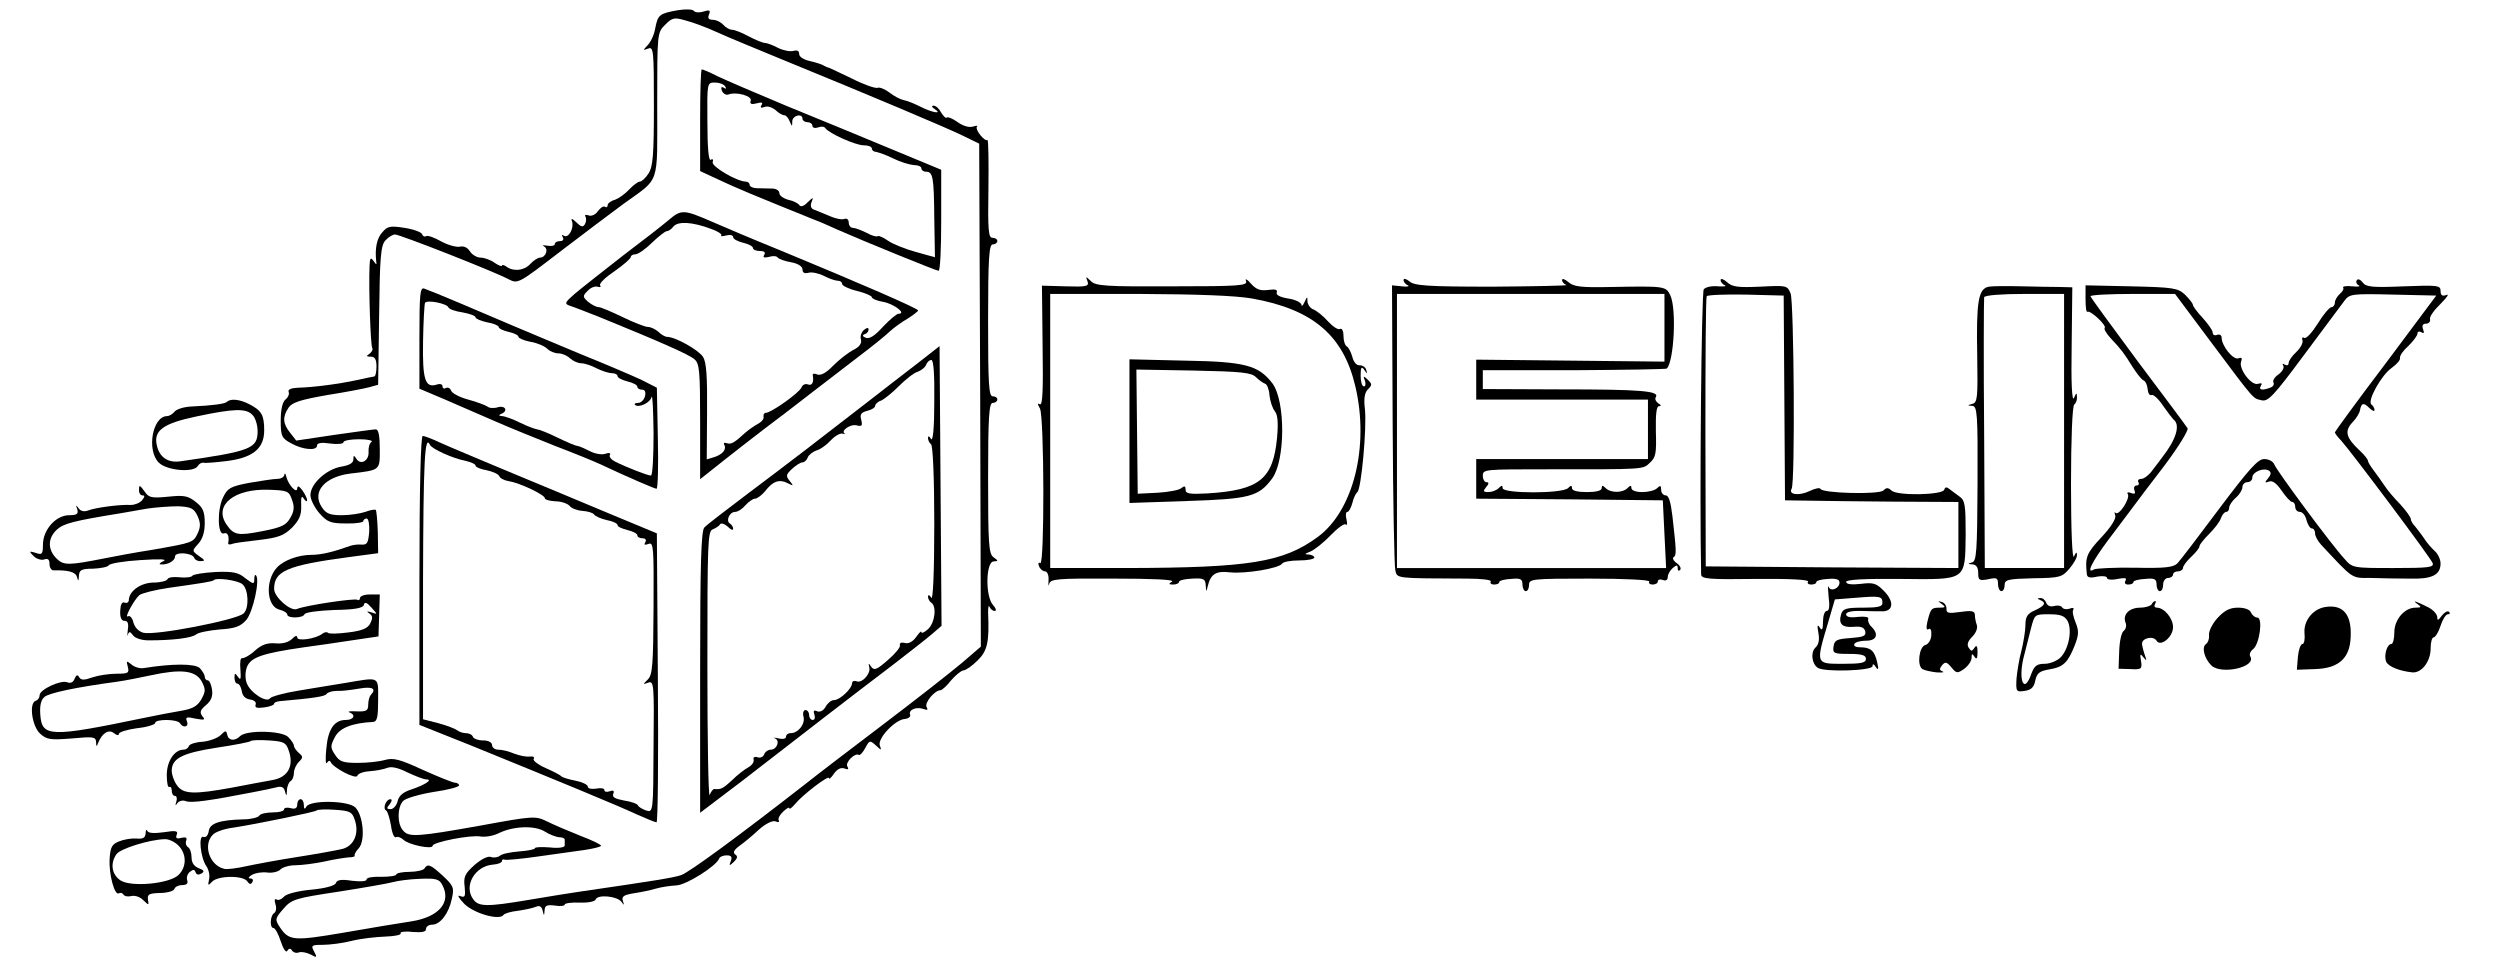 <?xml version="1.0" standalone="no"?>
<!DOCTYPE svg PUBLIC "-//W3C//DTD SVG 20010904//EN"
 "http://www.w3.org/TR/2001/REC-SVG-20010904/DTD/svg10.dtd">
<svg version="1.0" xmlns="http://www.w3.org/2000/svg"
 width="757pt" height="291pt" viewBox="0 0 757 291"
 preserveAspectRatio="xMidYMid meet">
<g transform="translate(0,291) scale(0.1,-0.1)"
fill="#000000" stroke="none">
<path d="M2052 2879 c-56 -10 -60 -14 -68 -55 -3 -19 -14 -42 -23 -51 -15 -16
-15 -16 2 -10 16 6 17 -6 17 -174 0 -149 -3 -184 -16 -204 -9 -14 -21 -25 -27
-25 -5 0 -20 -11 -32 -24 -12 -13 -32 -27 -43 -31 -12 -3 -22 -11 -22 -16 0
-6 -4 -8 -8 -5 -5 3 -14 -3 -22 -14 -7 -10 -20 -16 -28 -12 -9 3 -13 1 -9 -4
3 -6 2 -16 -2 -23 -6 -10 -12 -8 -26 6 -13 12 -17 13 -13 3 7 -20 -10 -52 -24
-44 -7 4 -8 3 -4 -4 4 -7 1 -12 -8 -12 -9 0 -16 -4 -16 -9 0 -5 -10 -7 -22 -5
-13 2 -18 2 -11 -2 15 -7 6 -34 -12 -34 -6 0 -20 -9 -29 -19 -19 -21 -52 -24
-73 -8 -7 5 -13 6 -13 3 0 -4 -10 0 -22 8 -12 9 -32 16 -43 16 -11 0 -26 9
-32 19 -8 12 -19 17 -31 14 -10 -2 -36 5 -56 16 -21 12 -41 19 -46 16 -4 -3
-10 0 -12 6 -2 6 -26 15 -53 19 -43 7 -52 5 -67 -13 -17 -18 -23 -49 -19 -87
2 -13 1 -13 -8 0 -9 12 -11 9 -12 -15 -3 -66 3 -240 8 -248 3 -5 -1 -13 -8
-18 -11 -7 -10 -9 4 -9 12 0 17 -8 17 -30 0 -16 -3 -30 -7 -30 -5 -1 -28 -5
-53 -11 -55 -12 -133 -22 -178 -23 -20 -1 -31 -5 -28 -13 3 -6 -2 -17 -10 -23
-9 -8 -14 -31 -14 -64 0 -46 3 -53 31 -68 35 -20 79 -24 79 -7 0 8 14 10 40 6
22 -3 40 -1 40 4 0 5 21 9 48 9 26 0 42 -4 37 -8 -6 -4 -10 -17 -9 -30 2 -27
-24 -42 -37 -21 -7 11 -9 11 -9 -2 0 -11 -12 -18 -37 -22 -45 -8 -93 -52 -93
-86 0 -14 13 -39 28 -56 23 -26 34 -30 80 -30 28 -1 52 3 52 7 0 4 5 8 10 8 6
0 9 -18 8 -40 -3 -34 -6 -40 -23 -39 -11 1 -27 -1 -35 -4 -50 -18 -87 -27
-116 -27 -40 0 -84 -16 -105 -38 -37 -40 -32 -118 7 -128 13 -3 24 -10 24 -15
0 -12 48 -11 52 1 2 6 42 11 90 13 64 1 88 6 90 16 2 9 9 7 22 -8 20 -22 20
-22 0 -15 -14 4 -15 3 -5 -4 10 -7 10 -14 2 -30 -8 -15 -25 -22 -66 -27 -31
-4 -59 -5 -62 -1 -3 3 -11 2 -17 -3 -19 -15 -76 -24 -76 -11 0 7 -7 5 -16 -5
-11 -10 -29 -15 -50 -13 -25 2 -42 -4 -63 -23 -15 -14 -33 -23 -38 -22 -5 2
-7 -14 -5 -34 2 -29 1 -34 -7 -23 -9 13 -11 13 -11 -2 0 -10 4 -18 9 -18 5 0
11 -10 13 -22 2 -15 11 -24 25 -26 13 -2 20 -8 17 -16 -3 -9 4 -11 26 -8 16 2
30 7 30 11 0 4 8 7 18 8 101 9 137 14 141 22 4 5 17 9 31 9 14 -1 44 3 68 7
39 7 53 0 35 -19 -4 -4 -8 -17 -8 -29 0 -19 -5 -22 -35 -21 -19 1 -29 0 -22
-3 21 -8 13 -23 -11 -23 -35 0 -54 -28 -59 -88 -3 -30 -2 -48 2 -42 4 7 9 8
11 3 8 -18 77 -54 81 -42 2 7 20 13 39 14 18 1 42 6 52 10 12 5 34 0 61 -14
24 -11 49 -21 57 -21 21 0 -3 -16 -44 -30 -26 -8 -39 -19 -43 -36 -3 -13 -13
-24 -21 -24 -13 0 -13 3 -3 15 7 9 8 15 2 15 -13 0 -24 -28 -13 -34 5 -3 11
-24 15 -46 3 -23 10 -38 15 -35 5 3 15 -1 23 -8 15 -15 88 -30 88 -18 0 11
116 34 146 28 14 -2 39 2 56 11 44 21 108 23 138 4 14 -9 33 -16 42 -17 10 0
18 -3 18 -7 0 -5 0 -13 0 -18 0 -6 -18 -9 -45 -6 -25 2 -45 1 -45 -2 0 -4 -21
-8 -47 -10 -26 -2 -52 -7 -59 -13 -6 -5 -18 -7 -27 -4 -9 4 -29 -6 -50 -24
-29 -26 -34 -36 -30 -66 3 -30 1 -34 -14 -28 -10 4 -4 -6 13 -24 31 -30 108
-51 119 -33 3 4 22 10 42 12 21 3 45 8 55 12 11 5 18 2 21 -11 4 -17 5 -17 6
1 1 14 7 17 31 14 17 -3 30 -1 30 3 0 4 20 7 45 6 26 -1 47 3 49 10 6 15 65
10 78 -8 8 -11 9 -11 4 3 -4 14 3 18 32 23 20 3 51 9 67 14 17 5 45 9 63 10
30 1 122 59 130 82 2 5 12 9 23 9 13 0 17 -5 12 -17 -6 -15 -5 -16 9 -3 11 11
13 17 4 23 -7 5 -4 13 12 25 13 9 40 31 59 49 21 19 42 29 51 26 8 -4 13 -2
10 3 -3 5 3 17 14 27 10 9 18 14 18 10 0 -5 8 1 18 13 23 28 102 88 102 78 0
-5 7 1 15 13 10 14 21 20 32 16 11 -4 14 -3 9 6 -8 12 23 43 35 35 3 -2 12 8
19 21 13 24 14 24 32 8 17 -16 18 -16 12 0 -7 21 46 78 76 80 11 1 18 7 16 13
-6 15 19 25 41 17 11 -4 14 -3 9 6 -8 12 24 51 42 51 4 0 19 13 32 30 14 16
30 29 37 30 7 0 26 13 43 30 30 29 36 56 32 145 0 17 2 24 4 18 3 -7 10 -13
16 -13 6 0 4 8 -5 18 -24 26 -22 132 2 132 15 1 14 2 -1 13 -14 11 -16 40 -16
240 0 186 3 227 14 227 8 0 14 5 14 10 0 6 -6 10 -14 10 -12 0 -14 38 -14 230
0 188 3 230 14 230 8 0 14 5 14 10 0 6 -7 10 -15 10 -12 0 -14 24 -12 149 1
82 0 148 -3 147 -9 -5 -38 32 -32 40 4 4 -1 4 -11 1 -12 -4 -30 1 -47 13 -15
11 -30 17 -33 14 -3 -3 -10 4 -17 15 -6 12 -16 21 -23 21 -7 0 -6 -4 3 -10 26
-17 -8 -11 -43 7 -18 9 -40 18 -51 20 -10 2 -29 12 -43 23 -13 10 -30 17 -36
14 -7 -2 -42 10 -77 28 -36 17 -67 32 -70 33 -3 0 -9 3 -15 6 -5 4 -25 10 -42
14 -19 4 -33 13 -33 21 0 10 -6 13 -17 10 -10 -3 -31 1 -47 9 -15 8 -33 15
-40 15 -6 0 -28 9 -49 20 -20 11 -43 20 -51 20 -7 0 -19 7 -26 15 -7 8 -21 15
-31 15 -13 0 -17 5 -12 16 5 13 2 15 -17 9 -12 -4 -25 -3 -29 2 -3 5 -25 6
-49 2z m118 -66 c30 -14 125 -53 210 -88 252 -103 492 -204 540 -228 l45 -22
3 -761 2 -762 -57 -49 c-32 -27 -139 -111 -238 -186 -99 -75 -205 -156 -235
-180 -200 -156 -355 -270 -378 -277 -24 -8 -81 -17 -307 -50 -27 -4 -97 -15
-155 -25 -125 -21 -151 -21 -167 2 -30 40 5 101 60 105 15 1 27 6 27 11 0 4 3
6 8 4 4 -2 48 2 97 9 50 7 114 16 143 20 28 4 52 10 52 13 0 4 -28 17 -62 30
-35 14 -80 33 -100 43 -37 18 -40 18 -204 -12 -191 -34 -217 -36 -234 -14 -18
20 -17 71 1 89 8 8 49 20 92 27 42 6 77 15 77 20 0 4 -6 8 -12 8 -7 0 -51 18
-98 39 -69 32 -89 37 -114 30 -17 -5 -54 -9 -83 -9 -45 0 -55 4 -68 24 -15 22
-15 27 -1 54 14 28 53 43 116 46 12 1 15 15 15 66 0 74 7 70 -100 52 -33 -5
-96 -16 -140 -23 -44 -7 -83 -18 -87 -23 -10 -16 -61 17 -71 46 -5 13 -5 34 1
49 12 29 47 41 172 59 36 5 101 14 145 21 l81 12 2 63 2 64 -30 0 c-17 0 -30
-5 -30 -11 0 -5 -4 -8 -8 -5 -9 5 -157 -17 -183 -28 -19 -8 -69 36 -69 61 0
54 39 71 225 96 l90 12 -1 63 c-1 35 -4 65 -6 68 -3 2 -17 0 -32 -6 -15 -5
-47 -10 -71 -10 -37 0 -48 5 -61 25 -30 46 9 91 86 101 93 11 90 9 90 74 0 41
-4 60 -12 60 -7 0 -64 -8 -127 -17 l-114 -17 -18 23 c-23 28 -24 49 -5 77 11
16 38 24 118 38 57 9 114 20 128 24 l25 7 3 210 c2 177 5 212 19 227 9 10 22
18 29 18 15 0 300 -112 345 -136 27 -14 30 -12 155 84 69 53 156 118 191 144
113 82 103 51 103 300 0 218 0 219 24 243 22 22 28 23 62 13 21 -5 63 -21 94
-35z"/>
<path d="M2120 2546 l0 -154 56 -26 c48 -23 108 -48 289 -121 17 -6 48 -20 70
-30 72 -32 300 -125 307 -125 5 0 8 69 8 153 l0 153 -152 63 c-84 35 -227 94
-318 131 -91 38 -184 78 -207 89 -23 12 -45 21 -48 21 -3 0 -5 -69 -5 -154z
m76 102 c4 -7 3 -8 -4 -4 -8 5 -10 1 -6 -9 4 -9 13 -14 20 -11 24 9 73 -5 67
-19 -3 -10 2 -12 18 -8 15 4 20 3 15 -5 -5 -8 -2 -10 9 -6 9 4 23 -1 33 -9 9
-9 21 -16 27 -16 5 0 12 -8 16 -18 7 -17 8 -17 8 0 1 18 31 25 31 7 0 -5 7
-10 15 -10 8 0 15 -5 15 -11 0 -6 7 -8 17 -5 9 4 19 3 22 -2 11 -16 92 -52
116 -52 14 0 25 -4 25 -10 0 -5 6 -10 13 -10 6 -1 30 -9 52 -20 22 -11 50 -19
63 -20 12 0 22 -4 22 -10 0 -5 6 -10 14 -10 21 0 24 -16 25 -142 l2 -117 -58
16 c-32 9 -70 24 -84 34 -14 10 -28 16 -31 14 -3 -3 -18 1 -34 10 -16 8 -35
15 -41 15 -7 0 -13 7 -13 16 0 9 -6 14 -13 11 -8 -3 -27 1 -43 8 -16 7 -37 15
-46 19 -12 3 -15 11 -11 23 7 17 6 17 -12 0 -10 -11 -20 -14 -24 -9 -3 6 -19
14 -34 17 -15 4 -27 13 -27 20 0 8 -10 14 -22 14 -13 0 -33 1 -45 1 -13 0 -23
5 -23 10 0 6 -6 10 -12 10 -28 1 -104 46 -100 59 3 8 0 11 -6 7 -6 -4 -10 35
-10 114 -1 120 -1 120 23 120 13 0 27 -5 31 -12z"/>
<path d="M2025 2244 c-16 -14 -79 -63 -140 -109 -60 -47 -125 -98 -144 -114
-31 -27 -33 -31 -15 -37 10 -3 51 -19 89 -34 179 -73 271 -113 288 -128 15
-13 17 -36 17 -189 l0 -174 68 54 c37 29 93 73 126 98 32 24 94 71 136 104 43
33 111 85 151 116 41 31 83 65 94 76 11 10 35 28 53 38 17 11 32 22 32 25 0 6
-173 81 -415 181 -77 31 -171 71 -210 88 -85 37 -92 37 -130 5z m128 -27 c20
-7 34 -16 31 -20 -3 -3 3 -3 15 0 12 3 21 1 21 -5 0 -6 14 -13 30 -17 17 -4
30 -11 30 -16 0 -5 9 -9 21 -9 13 0 18 -4 13 -12 -5 -8 0 -9 14 -6 12 4 24 3
27 -2 3 -4 21 -11 40 -14 22 -4 35 -13 35 -22 0 -10 6 -13 18 -10 9 3 30 -1
46 -9 15 -8 35 -15 42 -15 8 0 14 -4 14 -10 0 -5 20 -15 45 -21 25 -6 45 -15
45 -19 0 -4 15 -11 34 -14 33 -6 72 -36 47 -36 -6 0 -27 -18 -47 -39 -24 -27
-41 -38 -52 -34 -10 4 -12 8 -4 11 7 2 12 8 12 14 0 7 -5 6 -14 -1 -8 -7 -12
-20 -9 -29 3 -12 -5 -23 -24 -32 -15 -8 -42 -29 -60 -47 -20 -21 -37 -31 -48
-27 -9 4 -15 3 -14 -2 4 -22 -2 -33 -15 -28 -7 3 -16 -1 -19 -9 -6 -16 -92
-77 -108 -77 -5 0 -8 -5 -7 -12 2 -6 -6 -16 -18 -22 -11 -6 -28 -18 -37 -26
-35 -32 -43 -36 -56 -32 -8 3 -11 0 -8 -5 8 -13 -5 -29 -30 -37 l-23 -7 1 144
c1 105 -2 150 -12 166 -13 21 -84 61 -109 61 -6 0 -18 7 -26 15 -9 8 -23 15
-32 15 -9 0 -44 14 -77 30 -33 16 -66 30 -72 30 -7 0 -21 7 -32 16 -17 15 -17
18 -2 33 9 10 22 15 30 13 8 -3 12 -1 8 4 -3 6 17 25 44 43 27 19 49 38 49 43
0 4 6 8 14 8 8 0 31 16 50 35 20 19 40 35 45 35 5 0 14 6 20 14 14 17 58 14
114 -7z"/>
<path d="M1270 1887 l0 -154 78 -33 c42 -18 111 -48 152 -66 41 -18 122 -51
180 -74 58 -22 119 -47 136 -55 94 -44 167 -75 172 -75 4 0 6 69 4 153 l-3
153 -47 24 c-26 12 -105 46 -177 75 -71 30 -166 69 -210 88 -86 37 -244 104
-270 113 -13 5 -15 -14 -15 -149z m88 92 c2 -5 21 -12 43 -15 21 -4 39 -10 39
-15 0 -4 16 -11 35 -15 19 -3 35 -10 35 -14 0 -5 14 -11 30 -15 17 -4 30 -10
30 -15 0 -4 16 -11 36 -15 20 -3 43 -13 51 -21 8 -8 23 -14 34 -14 11 0 27 -7
35 -15 9 -8 24 -15 34 -15 10 0 31 -7 46 -15 16 -8 37 -15 47 -15 9 0 17 -4
17 -9 0 -5 14 -12 30 -16 17 -4 30 -11 30 -16 0 -5 6 -9 14 -9 9 0 12 -7 9
-20 -3 -11 -12 -20 -21 -20 -8 0 -13 -3 -9 -6 10 -10 46 6 50 24 3 9 5 -40 6
-110 0 -71 -3 -128 -8 -128 -10 0 -74 25 -108 42 -12 6 -20 15 -16 21 3 5 -3
7 -14 3 -11 -4 -33 0 -49 9 -16 8 -32 15 -37 15 -4 0 -30 11 -59 25 -28 14
-57 25 -62 25 -6 1 -29 9 -51 20 -22 11 -47 20 -55 20 -10 1 -11 3 -2 7 21 8
13 26 -10 20 -12 -4 -27 -3 -32 2 -6 4 -32 14 -58 21 -26 7 -49 19 -52 27 -3
8 -10 11 -16 8 -5 -3 -10 -1 -10 5 0 7 -8 9 -19 5 -34 -10 -42 17 -40 132 1
59 4 112 6 116 6 10 67 -2 71 -14z"/>
<path d="M2776 1808 c-38 -29 -105 -81 -150 -116 -139 -108 -238 -184 -362
-277 -65 -49 -125 -95 -131 -102 -10 -9 -13 -110 -13 -438 l0 -426 128 97 c70
54 181 140 247 191 66 51 160 123 209 160 49 38 102 79 118 93 l29 25 -3 423
-3 424 -69 -54z m53 -115 c0 -79 -4 -121 -10 -112 -5 9 -9 10 -9 2 0 -6 4 -14
9 -18 6 -3 10 -106 10 -242 0 -149 -4 -232 -9 -223 -6 9 -10 10 -10 3 0 -6 5
-15 10 -18 17 -11 11 -61 -10 -80 -11 -10 -20 -14 -20 -9 0 5 -7 -2 -16 -15
-10 -14 -23 -21 -34 -18 -11 3 -17 0 -15 -7 2 -6 -15 -26 -37 -45 -33 -29 -41
-32 -50 -20 -8 12 -9 12 -6 -1 6 -19 -22 -50 -38 -43 -8 3 -14 0 -14 -6 0 -16
-37 -51 -55 -51 -8 0 -19 -9 -25 -20 -6 -11 -16 -17 -25 -14 -11 5 -13 2 -9
-10 3 -9 1 -16 -5 -16 -6 0 -11 7 -11 15 0 8 -5 15 -11 15 -6 0 -9 -9 -6 -20
6 -22 -16 -50 -39 -50 -8 0 -14 -5 -14 -11 0 -6 -10 -8 -22 -5 -13 3 -18 3
-11 0 16 -7 5 -34 -13 -34 -8 0 -17 -6 -20 -14 -3 -8 -12 -12 -20 -9 -9 3 -14
0 -12 -7 2 -8 -6 -18 -17 -24 -11 -6 -33 -23 -49 -39 -27 -25 -33 -28 -53 -26
-4 0 -10 -8 -14 -18 -4 -10 -7 166 -7 390 0 371 1 409 16 414 10 4 20 11 23
16 3 4 13 1 23 -8 9 -9 16 -12 16 -6 0 5 -4 12 -10 16 -13 8 -1 35 16 35 8 0
22 9 31 20 10 11 23 20 29 20 7 0 21 11 31 23 23 30 43 37 68 24 18 -9 19 -9
6 7 -12 15 -11 19 7 36 12 11 26 20 32 20 6 0 13 7 16 15 3 8 15 17 26 21 12
3 31 17 43 30 13 14 29 23 36 21 8 -2 11 -2 7 0 -14 8 17 30 36 25 16 -4 18
-1 14 16 -5 17 -1 23 18 28 13 3 24 10 24 15 0 5 8 13 18 16 9 4 33 23 54 44
20 20 45 40 56 43 11 4 23 13 26 21 3 8 10 15 16 15 7 0 10 -44 9 -127z"/>
<path d="M1270 1153 l0 -438 153 -61 c258 -105 450 -184 505 -210 29 -13 56
-24 60 -24 4 0 6 197 4 437 l-3 438 -142 59 c-78 33 -216 90 -307 128 -91 38
-184 77 -208 88 -23 11 -47 20 -52 20 -6 0 -10 -160 -10 -437z m32 410 c5 -12
69 -41 106 -48 17 -4 32 -10 32 -15 0 -4 15 -11 34 -14 19 -4 36 -12 38 -18 2
-6 15 -13 29 -15 32 -5 109 -41 109 -52 0 -4 14 -8 32 -9 18 0 37 -7 43 -14 5
-7 23 -14 39 -15 16 -1 32 -6 35 -11 3 -5 21 -13 39 -17 17 -3 32 -10 32 -15
0 -5 14 -11 30 -15 17 -4 30 -11 30 -16 0 -5 7 -9 16 -9 9 0 12 -5 8 -12 -5
-8 -2 -9 10 -5 15 6 16 -10 15 -193 -1 -172 -3 -203 -17 -217 -16 -16 -16 -16
1 -10 17 6 18 -5 16 -193 -1 -200 -1 -201 -23 -194 -11 4 -23 11 -24 15 -2 5
-21 12 -42 15 -27 5 -37 10 -33 20 4 10 0 12 -11 8 -9 -3 -16 -2 -16 4 0 5
-11 7 -25 4 -14 -2 -25 0 -25 6 0 6 -17 14 -37 18 -21 4 -40 10 -43 13 -3 4
-24 15 -47 25 -23 10 -40 23 -37 28 4 5 -2 9 -12 7 -11 -1 -32 3 -47 9 -16 7
-37 12 -48 12 -10 0 -19 6 -19 14 0 8 -11 14 -27 14 -15 0 -29 5 -31 11 -2 6
-11 11 -21 11 -9 0 -21 4 -27 9 -5 4 -30 14 -56 21 l-47 12 0 419 c1 364 5
446 21 412z"/>
<path d="M3293 2058 c5 -15 -2 -17 -66 -15 l-72 2 2 -183 c2 -131 0 -181 -8
-176 -8 4 -8 1 0 -13 13 -26 14 -476 1 -468 -6 3 -7 -1 -4 -9 3 -9 12 -16 18
-16 7 0 12 -11 11 -27 -1 -16 0 -20 2 -11 4 15 24 17 195 16 116 0 186 -3 177
-9 -11 -7 -11 -9 4 -9 9 0 17 4 17 8 0 5 18 9 40 10 35 2 40 -1 41 -21 1 -20
2 -20 6 -2 9 37 25 47 67 42 48 -5 148 12 158 26 3 6 27 10 52 10 25 0 46 4
46 9 0 4 -8 8 -17 9 -14 0 -13 2 5 9 12 5 40 27 61 49 21 22 42 37 46 33 5 -4
5 3 2 16 -3 12 -2 22 3 22 4 0 11 12 15 27 3 15 11 30 15 33 12 8 29 195 23
251 -4 32 -1 50 9 60 13 13 13 16 0 29 -14 13 -15 12 -9 -3 3 -9 2 -17 -3 -17
-6 0 -10 15 -10 33 0 25 3 29 11 17 9 -13 10 -13 6 0 -2 8 -11 14 -20 14 -9
-1 -18 9 -22 25 -4 14 -11 29 -17 32 -6 4 -10 18 -10 33 0 14 -5 23 -10 20 -6
-4 -22 7 -37 23 -14 16 -34 32 -44 36 -9 3 -17 14 -18 24 0 16 -1 16 -9 -2 -5
-11 -9 -14 -9 -8 -1 7 -19 16 -40 19 -25 4 -38 11 -35 18 3 9 -4 11 -26 8 -23
-3 -36 1 -52 19 -12 14 -19 17 -15 8 5 -14 -18 -16 -224 -16 -200 -1 -232 1
-246 16 -16 15 -16 15 -10 -1z m499 -52 c184 -33 276 -112 312 -266 43 -182
-6 -377 -114 -456 -105 -77 -207 -93 -577 -94 l-233 0 0 415 0 415 268 0 c181
-1 292 -5 344 -14z"/>
<path d="M3420 1604 l0 -217 175 6 c189 6 216 13 257 68 40 54 41 234 1 288
-42 55 -83 66 -265 69 l-168 4 0 -218z m383 164 c9 -9 22 -18 28 -20 6 -2 12
-18 13 -35 2 -18 9 -39 16 -48 9 -11 11 -34 7 -80 -12 -126 -53 -159 -210
-169 -55 -3 -67 -1 -67 11 0 11 -3 13 -13 5 -6 -6 -39 -12 -72 -14 l-60 -3 -2
188 -2 188 173 -3 c145 -3 175 -6 189 -20z"/>
<path d="M4250 2062 c0 -6 6 -13 13 -16 6 -3 -1 -5 -18 -3 l-30 3 2 -421 c1
-231 5 -430 8 -442 6 -25 -1 -24 218 -25 44 0 75 -4 71 -9 -3 -5 2 -9 10 -9 9
0 16 3 16 8 0 4 16 8 35 9 29 3 35 0 35 -17 0 -11 5 -20 10 -20 6 0 10 9 10
19 0 18 9 19 185 19 107 0 183 -4 179 -9 -3 -5 2 -9 10 -9 9 0 16 4 16 10 0 5
7 7 15 4 9 -4 15 0 15 9 0 8 7 20 15 27 12 10 15 10 15 0 0 -8 3 -10 7 -6 5 4
0 14 -10 21 -10 7 -14 16 -9 18 9 6 8 19 -4 125 -5 42 -11 62 -20 62 -8 0 -14
8 -14 17 0 13 -3 14 -12 5 -7 -7 -27 -12 -45 -12 -19 0 -33 5 -33 12 0 9 -3 9
-12 0 -15 -15 -51 -15 -66 0 -9 9 -12 9 -12 0 0 -8 -17 -12 -45 -12 -28 0 -45
4 -45 12 0 9 -3 9 -12 0 -17 -17 -198 -17 -198 0 0 9 -3 9 -12 0 -7 -7 -21
-12 -31 -12 -16 0 -17 3 -7 15 9 10 9 15 1 15 -6 0 -11 9 -11 20 0 19 7 19
193 19 300 0 291 -1 313 20 18 16 20 29 18 95 -1 52 2 76 9 76 8 0 7 4 -2 9
-7 5 -11 13 -7 19 11 18 -44 23 -285 23 l-239 1 0 28 0 29 277 0 c152 1 278 3
280 5 22 22 30 180 11 221 -13 29 -17 29 -182 26 -90 -2 -111 1 -127 15 -11 9
-19 12 -19 6 0 -6 6 -12 13 -15 6 -2 -94 -4 -223 -5 -198 0 -238 3 -252 16
-10 8 -18 10 -18 4z m790 -144 l0 -103 -285 3 -285 3 0 -61 0 -60 260 0 260 0
0 -90 0 -90 -260 0 -260 0 0 -60 0 -60 283 -2 282 -3 5 -103 5 -102 -407 0
-408 0 0 415 0 415 405 0 405 0 0 -102z"/>
<path d="M5210 2062 c0 -6 6 -13 13 -16 6 -3 -3 -4 -21 -3 -18 2 -37 -2 -43
-9 -7 -9 -13 -628 -8 -864 1 -13 25 -15 165 -13 98 1 162 -2 159 -8 -4 -5 1
-9 9 -9 9 0 16 3 16 8 0 4 16 8 35 9 24 2 35 -1 35 -11 0 -18 -27 -29 -33 -13
-3 7 -2 -7 0 -30 4 -29 2 -43 -6 -43 -6 0 -11 -15 -11 -32 0 -25 -3 -29 -10
-18 -7 11 -8 6 -4 -16 4 -21 1 -36 -9 -45 -15 -14 -11 -49 7 -61 20 -14 166
-9 166 5 0 8 4 7 10 -3 8 -11 9 -7 4 15 -8 35 -20 45 -52 45 -13 0 -20 4 -17
10 3 6 19 10 36 10 31 0 39 19 16 42 -8 7 -12 18 -10 24 2 6 -10 8 -32 6 -23
-3 -35 0 -35 8 0 7 17 11 48 10 26 -1 55 -1 65 -1 30 2 32 30 3 60 -24 25 -33
28 -72 23 -27 -3 -44 -1 -44 6 0 7 54 10 163 9 204 -2 197 -7 199 135 0 88 -2
103 -18 114 -11 8 -24 18 -31 23 -8 7 -13 7 -16 -2 -5 -16 -144 -19 -160 -2
-10 9 -15 9 -24 0 -12 -13 -186 -9 -191 5 -2 4 -16 1 -33 -7 -31 -15 -65 -11
-54 7 11 17 7 563 -3 591 -10 25 -12 25 -92 21 -67 -3 -85 -1 -101 14 -10 9
-19 12 -19 6z m193 -357 l2 -310 70 -1 c39 -1 157 -2 263 -3 l192 -1 0 -100 0
-100 -382 2 -383 3 -1 405 c0 223 1 409 4 413 2 4 55 6 118 5 l115 -3 2 -310z
m297 -621 c0 -11 -14 -14 -59 -14 -51 0 -61 -3 -66 -20 -9 -29 3 -41 38 -38
23 2 32 -2 35 -14 3 -14 -6 -17 -45 -20 -41 -3 -48 -6 -51 -25 -3 -21 0 -23
47 -23 39 0 51 -4 51 -15 0 -12 -14 -15 -70 -15 -82 0 -82 -1 -46 120 l22 75
64 5 c73 6 80 5 80 -16z"/>
<path d="M7136 2061 c-3 -5 0 -12 6 -15 7 -3 -1 -5 -19 -3 -18 2 -30 0 -28 -4
3 -4 -2 -12 -10 -19 -8 -7 -15 -19 -15 -26 0 -8 -5 -14 -10 -14 -6 0 -25 -22
-42 -50 -17 -27 -35 -47 -41 -43 -5 3 -8 0 -5 -8 2 -7 -6 -23 -19 -35 -13 -12
-23 -27 -23 -33 0 -7 -5 -9 -12 -5 -6 4 -8 3 -4 -4 3 -6 -3 -17 -15 -26 -12
-8 -18 -19 -15 -24 3 -6 -1 -13 -10 -16 -24 -9 -36 -7 -28 6 5 7 2 9 -8 6 -20
-8 -60 45 -52 67 4 10 2 14 -8 10 -16 -6 -51 38 -51 63 0 7 -6 11 -14 8 -7 -3
-13 0 -13 7 0 7 -14 26 -30 44 -17 18 -30 36 -30 40 0 4 -11 18 -24 31 -22 20
-35 22 -163 25 l-138 3 0 -42 c0 -23 2 -41 6 -38 9 5 59 -42 52 -49 -3 -3 5
-17 18 -31 33 -35 41 -46 67 -88 13 -20 27 -38 33 -40 5 -2 11 -13 12 -26 1
-12 6 -21 12 -18 6 2 22 -13 35 -33 14 -20 28 -38 31 -41 22 -16 9 -60 -34
-115 -4 -5 -16 -22 -28 -37 -11 -16 -27 -28 -35 -28 -8 0 -12 -4 -9 -10 3 -5
1 -10 -5 -10 -7 0 -10 -7 -7 -14 4 -11 1 -13 -10 -9 -9 4 -14 2 -10 -3 8 -13
-27 -67 -37 -57 -4 4 -4 1 -1 -8 3 -9 -12 -34 -42 -66 -45 -48 -50 -60 -44
-112 1 -10 10 -12 31 -7 17 3 30 1 30 -4 0 -5 14 -7 32 -3 22 4 29 3 24 -5 -4
-7 -1 -12 8 -12 9 0 16 3 16 8 0 4 16 8 35 9 29 3 35 0 35 -17 0 -11 5 -20 10
-20 6 0 10 9 10 20 0 11 7 20 15 20 8 0 15 5 15 10 0 6 7 10 15 10 8 0 15 5
15 10 0 6 11 21 25 34 14 13 25 27 25 32 0 5 14 22 30 38 16 16 32 37 35 47 4
11 11 19 16 19 5 0 9 6 9 13 0 7 9 20 20 30 11 9 20 24 20 32 0 8 7 15 15 15
8 0 15 6 15 14 0 17 34 31 50 21 8 -5 7 -12 -2 -23 -11 -13 -11 -15 3 -10 10
4 23 -6 38 -28 13 -19 27 -34 32 -34 5 0 9 -7 9 -15 0 -8 6 -15 14 -15 8 0 17
-11 20 -25 4 -14 11 -25 16 -25 6 0 10 -7 10 -15 0 -8 8 -23 18 -34 100 -107
91 -101 151 -101 31 -1 84 -2 118 -2 67 -2 93 11 93 46 0 12 -8 29 -17 37 -10
9 -25 26 -33 39 -8 12 -21 28 -27 36 -7 7 -13 17 -13 22 0 6 -15 26 -32 45
-18 18 -40 44 -48 57 -8 12 -23 33 -32 45 -10 13 -18 26 -18 30 0 4 -11 18
-24 30 -42 39 -48 59 -23 86 12 12 22 29 23 37 4 22 11 24 28 7 9 -9 16 -12
16 -6 0 5 -4 12 -9 16 -15 9 30 90 61 111 15 11 27 24 25 30 -1 7 10 23 26 37
15 15 27 31 27 37 0 6 5 8 12 4 8 -5 9 -2 5 9 -4 11 -1 17 9 17 8 0 14 6 12
14 -2 7 13 28 32 46 19 19 27 31 18 27 -13 -5 -18 -1 -18 12 0 17 -8 18 -112
14 -96 -4 -114 -2 -124 12 -7 9 -15 12 -18 6z m-441 -187 c136 -182 126 -169
153 -176 19 -5 36 12 127 135 58 78 113 152 123 165 16 22 21 23 148 20 l131
-3 -153 -205 c-85 -112 -154 -207 -154 -209 0 -3 8 -14 19 -25 33 -37 272
-356 277 -371 5 -13 -12 -15 -118 -15 -123 0 -125 0 -149 28 -39 42 -204 265
-212 285 -4 10 -17 17 -31 17 -19 0 -45 -29 -136 -150 -62 -83 -119 -158 -127
-166 -12 -12 -39 -15 -128 -13 -62 1 -118 -2 -124 -5 -26 -16 -7 22 42 88 30
39 62 83 73 97 10 14 54 72 97 128 43 57 74 108 71 114 -4 7 -72 98 -151 203
-78 105 -143 194 -143 197 0 4 58 7 128 7 l128 0 109 -146z"/>
<path d="M6023 2042 c-33 -5 -39 -45 -36 -209 2 -127 1 -142 -15 -146 -15 -4
-16 -5 0 -6 15 -1 17 -22 16 -236 -1 -207 -3 -235 -17 -238 -14 -4 -13 -5 2
-6 11 -1 17 -9 17 -26 0 -22 3 -24 30 -19 26 6 30 4 30 -15 0 -11 5 -21 10
-21 6 0 10 8 10 18 0 17 10 19 86 21 81 1 88 3 110 29 13 15 24 34 23 42 0 10
-3 8 -9 -5 -5 -12 -9 77 -9 217 0 136 4 240 10 243 5 4 9 14 8 23 0 14 -2 13
-9 -3 -6 -13 -9 46 -7 158 l2 177 -37 1 c-21 0 -73 1 -115 2 -43 1 -88 1 -100
-1z m227 -437 l0 -415 -120 0 -120 0 -2 405 c-2 223 -1 410 0 415 2 6 53 10
123 10 l119 0 0 -415z"/>
<path d="M687 1693 c-7 -6 -43 -11 -109 -14 -21 -1 -43 -8 -49 -15 -6 -8 -17
-14 -23 -14 -44 0 -63 -103 -25 -141 24 -24 106 -31 118 -10 4 7 12 11 17 10
5 -2 37 1 71 5 79 10 113 38 113 93 0 46 -8 60 -45 79 -29 15 -57 18 -68 7z
m77 -39 c9 -8 16 -31 16 -49 0 -53 -18 -61 -235 -92 -36 -5 -62 12 -70 48 -11
45 19 67 120 88 113 24 150 25 169 5z"/>
<path d="M861 1473 c0 -7 -10 -13 -21 -13 -11 0 -50 -6 -85 -12 -58 -11 -66
-16 -80 -45 -18 -38 -16 -116 3 -108 11 4 17 -8 13 -29 -1 -5 4 -6 12 -3 7 3
45 8 82 12 58 7 74 13 99 37 22 23 29 38 28 66 -1 27 1 33 8 22 5 -8 10 -10
10 -4 0 5 -7 19 -15 30 -9 12 -14 14 -15 6 0 -19 -26 8 -33 34 -2 10 -5 13 -6
7z m23 -76 c8 -21 7 -35 -5 -55 -12 -22 -26 -29 -83 -40 -76 -15 -88 -13 -111
21 -38 58 25 108 130 104 56 -2 60 -4 69 -30z"/>
<path d="M421 1428 c-1 -10 4 -18 10 -18 8 0 8 -4 -1 -15 -7 -8 -22 -14 -34
-14 -31 2 -108 -8 -130 -17 -11 -4 -22 -2 -28 7 -8 11 -9 10 -4 -3 4 -14 -1
-18 -24 -18 -41 0 -80 -44 -80 -90 0 -28 -3 -31 -22 -24 -20 6 -21 5 -6 -10 9
-9 24 -13 32 -10 11 4 16 0 16 -14 0 -11 6 -20 13 -19 44 1 66 -5 70 -20 4
-14 5 -14 6 3 1 18 7 22 43 22 22 1 44 5 47 10 3 6 47 13 96 16 59 4 83 3 70
-3 -11 -5 -15 -10 -8 -10 21 -2 43 11 43 24 0 15 53 11 58 -4 2 -6 11 -11 20
-10 14 0 13 3 -5 15 -22 16 -22 16 -3 37 13 14 20 35 20 63 0 34 -5 47 -27 64
-24 19 -36 21 -84 16 -51 -5 -59 -3 -72 17 -14 19 -16 19 -16 5z m177 -80 c9
-20 10 -32 1 -52 -14 -29 -13 -29 -139 -51 -52 -8 -115 -20 -140 -25 -112 -22
-127 -23 -149 -1 -27 27 -27 62 2 88 20 18 51 26 193 49 17 3 53 9 80 14 27 4
69 7 94 7 38 -2 47 -6 58 -29z"/>
<path d="M583 1167 c-3 -5 -21 -7 -39 -5 -19 2 -35 0 -37 -6 -2 -5 -21 -10
-43 -10 -39 -1 -73 -26 -74 -53 0 -7 -6 -10 -12 -8 -9 4 -13 -5 -14 -25 -1
-20 4 -30 13 -30 10 0 13 -8 10 -27 -2 -16 -2 -22 0 -15 4 11 7 10 16 -2 7 -9
27 -15 47 -15 73 0 131 7 144 18 7 6 39 12 71 15 48 3 63 9 81 29 20 24 42
122 29 135 -3 3 -5 -2 -5 -12 0 -16 -3 -15 -27 3 -21 18 -38 21 -90 19 -36 -2
-67 -7 -70 -11z m151 -26 c19 -16 21 -74 3 -89 -24 -20 -267 -67 -303 -58 -14
4 -26 16 -30 31 -3 14 -11 22 -16 19 -14 -9 18 50 34 64 8 6 48 16 89 22 99
14 132 19 136 23 8 9 73 0 87 -12z"/>
<path d="M6178 1093 c19 -8 14 -17 -16 -31 -23 -10 -29 -19 -29 -45 0 -17 -6
-52 -12 -77 -7 -25 -13 -63 -15 -85 -2 -39 -1 -41 25 -37 20 3 28 11 32 32 5
22 13 28 42 33 43 7 56 20 77 72 13 33 13 45 3 70 -7 17 -11 34 -7 39 3 5 -2
7 -11 3 -9 -3 -19 -2 -23 4 -3 5 -14 7 -24 4 -11 -3 -20 0 -24 10 -3 8 -11 15
-18 14 -10 0 -10 -2 0 -6z m83 -64 c14 -28 3 -85 -22 -110 -10 -10 -32 -19
-48 -19 -23 0 -31 -6 -40 -30 -23 -67 -42 -16 -21 59 5 20 14 55 20 79 11 42
11 42 55 42 35 0 47 -5 56 -21z"/>
<path d="M5880 1081 c12 -9 11 -11 -7 -11 -25 0 -27 -3 -37 -43 -4 -19 -3 -26
4 -22 6 4 9 -4 8 -19 -1 -14 -9 -27 -18 -29 -19 -5 -26 -62 -9 -73 7 -4 26 -8
43 -10 17 -1 25 0 18 3 -10 4 -10 8 -1 19 9 11 14 10 28 -7 15 -18 18 -19 39
-4 12 9 22 24 22 33 0 13 2 14 9 3 6 -9 9 -5 9 14 0 19 -3 23 -9 14 -8 -12
-10 -12 -18 0 -6 9 -2 20 11 33 11 11 17 26 14 35 -3 8 -6 22 -6 30 0 13 -8
15 -44 10 -36 -5 -43 -4 -42 10 0 9 -6 18 -14 20 -13 4 -13 3 0 -6z"/>
<path d="M6515 1080 c-3 -5 -19 -10 -34 -10 -34 0 -54 -21 -45 -45 4 -9 1 -20
-5 -25 -7 -4 -13 -31 -14 -61 l-2 -54 36 -1 c33 -2 36 0 32 25 -4 21 -2 23 7
11 10 -12 11 -12 5 5 -4 11 -8 27 -9 35 -1 18 34 26 44 10 12 -20 50 11 50 41
0 27 -27 59 -49 59 -7 0 -9 5 -6 10 3 6 4 10 1 10 -3 0 -8 -4 -11 -10z"/>
<path d="M7320 1081 c13 -9 12 -11 -6 -11 -33 0 -64 -36 -64 -75 0 -19 -4 -35
-9 -35 -13 0 -23 -34 -16 -53 6 -15 40 -29 80 -33 28 -2 55 33 55 73 0 18 4
33 9 33 5 0 15 16 21 35 6 19 16 35 22 35 6 0 8 3 4 7 -4 5 -14 -1 -22 -11
-11 -15 -14 -16 -14 -5 0 9 -12 22 -27 30 -38 19 -51 23 -33 10z"/>
<path d="M7041 1072 c-38 -6 -66 -42 -63 -79 2 -18 -1 -33 -6 -33 -6 0 -12
-18 -14 -39 l-3 -39 55 2 c67 2 101 29 107 85 7 77 -19 112 -76 103z"/>
<path d="M6714 1038 c-16 -18 -27 -41 -25 -52 1 -10 -3 -22 -9 -26 -14 -9 -6
-43 16 -65 30 -29 137 -5 118 27 -4 6 0 16 8 22 20 15 31 96 13 96 -7 0 -15 7
-19 15 -3 9 -18 15 -39 15 -25 0 -41 -8 -63 -32z"/>
<path d="M387 891 c5 -19 1 -21 -34 -21 -22 0 -55 -5 -73 -11 -25 -9 -34 -9
-40 0 -5 9 -9 8 -14 -4 -4 -11 -12 -15 -22 -11 -20 8 -84 -22 -84 -39 0 -7 -5
-15 -12 -17 -21 -7 -11 -78 14 -100 20 -18 32 -19 96 -14 65 6 72 5 73 -11 0
-14 2 -15 6 -3 12 30 32 43 48 30 9 -7 15 -8 15 -2 0 5 25 13 55 17 30 3 55
11 55 16 0 12 67 12 75 -1 10 -16 28 -11 21 6 -5 13 -1 14 26 8 27 -5 31 -4
21 7 -9 12 -7 19 11 34 16 14 21 27 18 47 -2 15 -8 28 -13 28 -5 0 -9 5 -9 11
0 6 -7 17 -15 26 -15 14 -83 14 -170 0 -11 -2 -28 3 -37 11 -15 12 -16 12 -11
-7z m223 -43 c13 -25 13 -31 0 -55 -12 -21 -26 -29 -60 -35 -25 -4 -76 -14
-115 -22 -284 -59 -308 -58 -313 10 -2 28 2 45 13 54 15 12 95 29 221 46 22 3
67 12 100 19 92 20 135 15 154 -17z"/>
<path d="M668 684 c-9 -9 -34 -18 -54 -20 -21 -1 -40 -7 -42 -13 -2 -6 -9 -11
-16 -11 -28 0 -51 -35 -51 -77 0 -22 3 -39 8 -36 4 2 7 -3 7 -11 0 -9 4 -16
10 -16 5 0 7 -8 4 -17 -4 -13 -3 -14 3 -5 5 7 17 10 26 6 16 -6 69 1 202 27
28 5 60 12 72 15 15 4 23 1 26 -13 4 -15 5 -14 6 4 0 12 6 25 11 28 6 3 10 15
10 25 0 10 7 25 15 33 13 13 13 16 0 27 -8 7 -15 17 -15 22 0 5 -8 17 -17 26
-19 20 -127 22 -146 3 -16 -16 -35 -14 -39 4 -3 14 -5 14 -20 -1z m206 -46
c17 -47 -2 -82 -49 -90 -22 -4 -77 -14 -123 -23 -115 -21 -147 -20 -166 7 -9
12 -16 32 -16 44 0 38 33 54 136 70 54 8 100 17 103 20 3 3 28 4 55 2 45 -3
52 -6 60 -30z"/>
<path d="M900 474 c0 -11 -6 -15 -20 -11 -11 3 -20 1 -20 -4 0 -5 -15 -9 -34
-9 -19 0 -38 -4 -41 -10 -3 -5 -25 -11 -48 -11 -73 -2 -102 -12 -105 -36 -2
-13 -9 -20 -16 -17 -16 6 -9 -63 9 -89 7 -10 11 -28 8 -40 -4 -19 -3 -20 9 -7
17 19 95 20 107 1 6 -9 11 -10 15 -2 4 6 1 11 -6 11 -8 0 -5 5 5 11 11 6 31 9
46 7 15 -2 33 2 40 9 6 7 27 13 45 13 18 0 58 5 87 11 30 7 64 12 76 13 12 0
19 3 17 5 -2 2 3 13 12 22 21 23 14 100 -10 124 -21 21 -135 23 -148 3 -5 -10
-8 -8 -8 5 0 9 -4 17 -10 17 -5 0 -10 -7 -10 -16z m174 -46 c15 -42 -3 -81
-39 -89 -17 -4 -77 -15 -135 -24 -58 -9 -127 -22 -155 -28 -27 -6 -57 -10 -65
-8 -45 9 -67 73 -35 104 7 8 36 18 62 21 71 11 247 47 252 52 3 3 28 4 55 2
45 -3 52 -6 60 -30z"/>
<path d="M441 387 c-1 -14 -8 -18 -28 -16 -16 1 -39 -3 -53 -9 -21 -8 -26 -18
-28 -52 -3 -47 15 -113 28 -105 5 3 11 1 14 -4 3 -5 14 -7 25 -4 10 2 26 -3
35 -13 17 -16 17 -16 14 2 -2 16 3 19 36 20 22 0 42 6 44 12 2 7 13 12 24 12
13 0 18 5 15 14 -3 8 0 20 8 26 10 8 14 8 17 -1 3 -8 9 -9 18 -4 10 6 8 10 -8
16 -15 6 -22 17 -22 33 0 14 -5 28 -11 31 -6 4 -8 13 -5 20 3 9 -2 11 -15 8
-14 -4 -18 -1 -14 9 5 12 -2 14 -39 8 -29 -4 -47 -3 -50 4 -2 6 -5 3 -5 -7z
m99 -37 c25 -25 26 -64 1 -89 -27 -27 -143 -38 -176 -17 -27 18 -32 52 -12 80
12 16 96 43 145 45 12 1 31 -8 42 -19z"/>
<path d="M1285 280 c-3 -5 -24 -10 -46 -10 -21 0 -39 -4 -39 -8 0 -4 -20 -7
-45 -7 -25 1 -45 -2 -45 -8 0 -6 -18 -7 -44 -4 -32 5 -46 3 -49 -7 -3 -8 -32
-16 -75 -20 -42 -4 -75 -13 -82 -21 -7 -8 -17 -12 -22 -9 -6 4 -8 -1 -4 -14 4
-11 2 -23 -4 -27 -12 -7 -14 -45 -2 -45 5 0 15 -18 22 -40 8 -24 16 -36 20
-29 5 8 10 8 14 1 4 -6 13 -9 21 -6 7 3 23 0 35 -6 20 -11 21 -10 11 9 -10 18
-8 20 26 20 21 0 61 5 88 12 28 7 73 12 102 13 28 1 49 5 46 10 -3 4 13 7 36
4 29 -2 41 0 41 9 0 7 8 13 18 13 25 0 51 34 60 78 8 34 5 40 -27 70 -37 34
-46 38 -56 22z m54 -49 c29 -53 -10 -98 -94 -111 -33 -5 -125 -20 -204 -34
-153 -26 -166 -25 -194 17 -15 23 -14 26 11 55 25 29 35 32 167 52 77 12 151
25 165 29 14 4 51 9 82 10 48 2 58 -1 67 -18z"/>
</g>
</svg>
